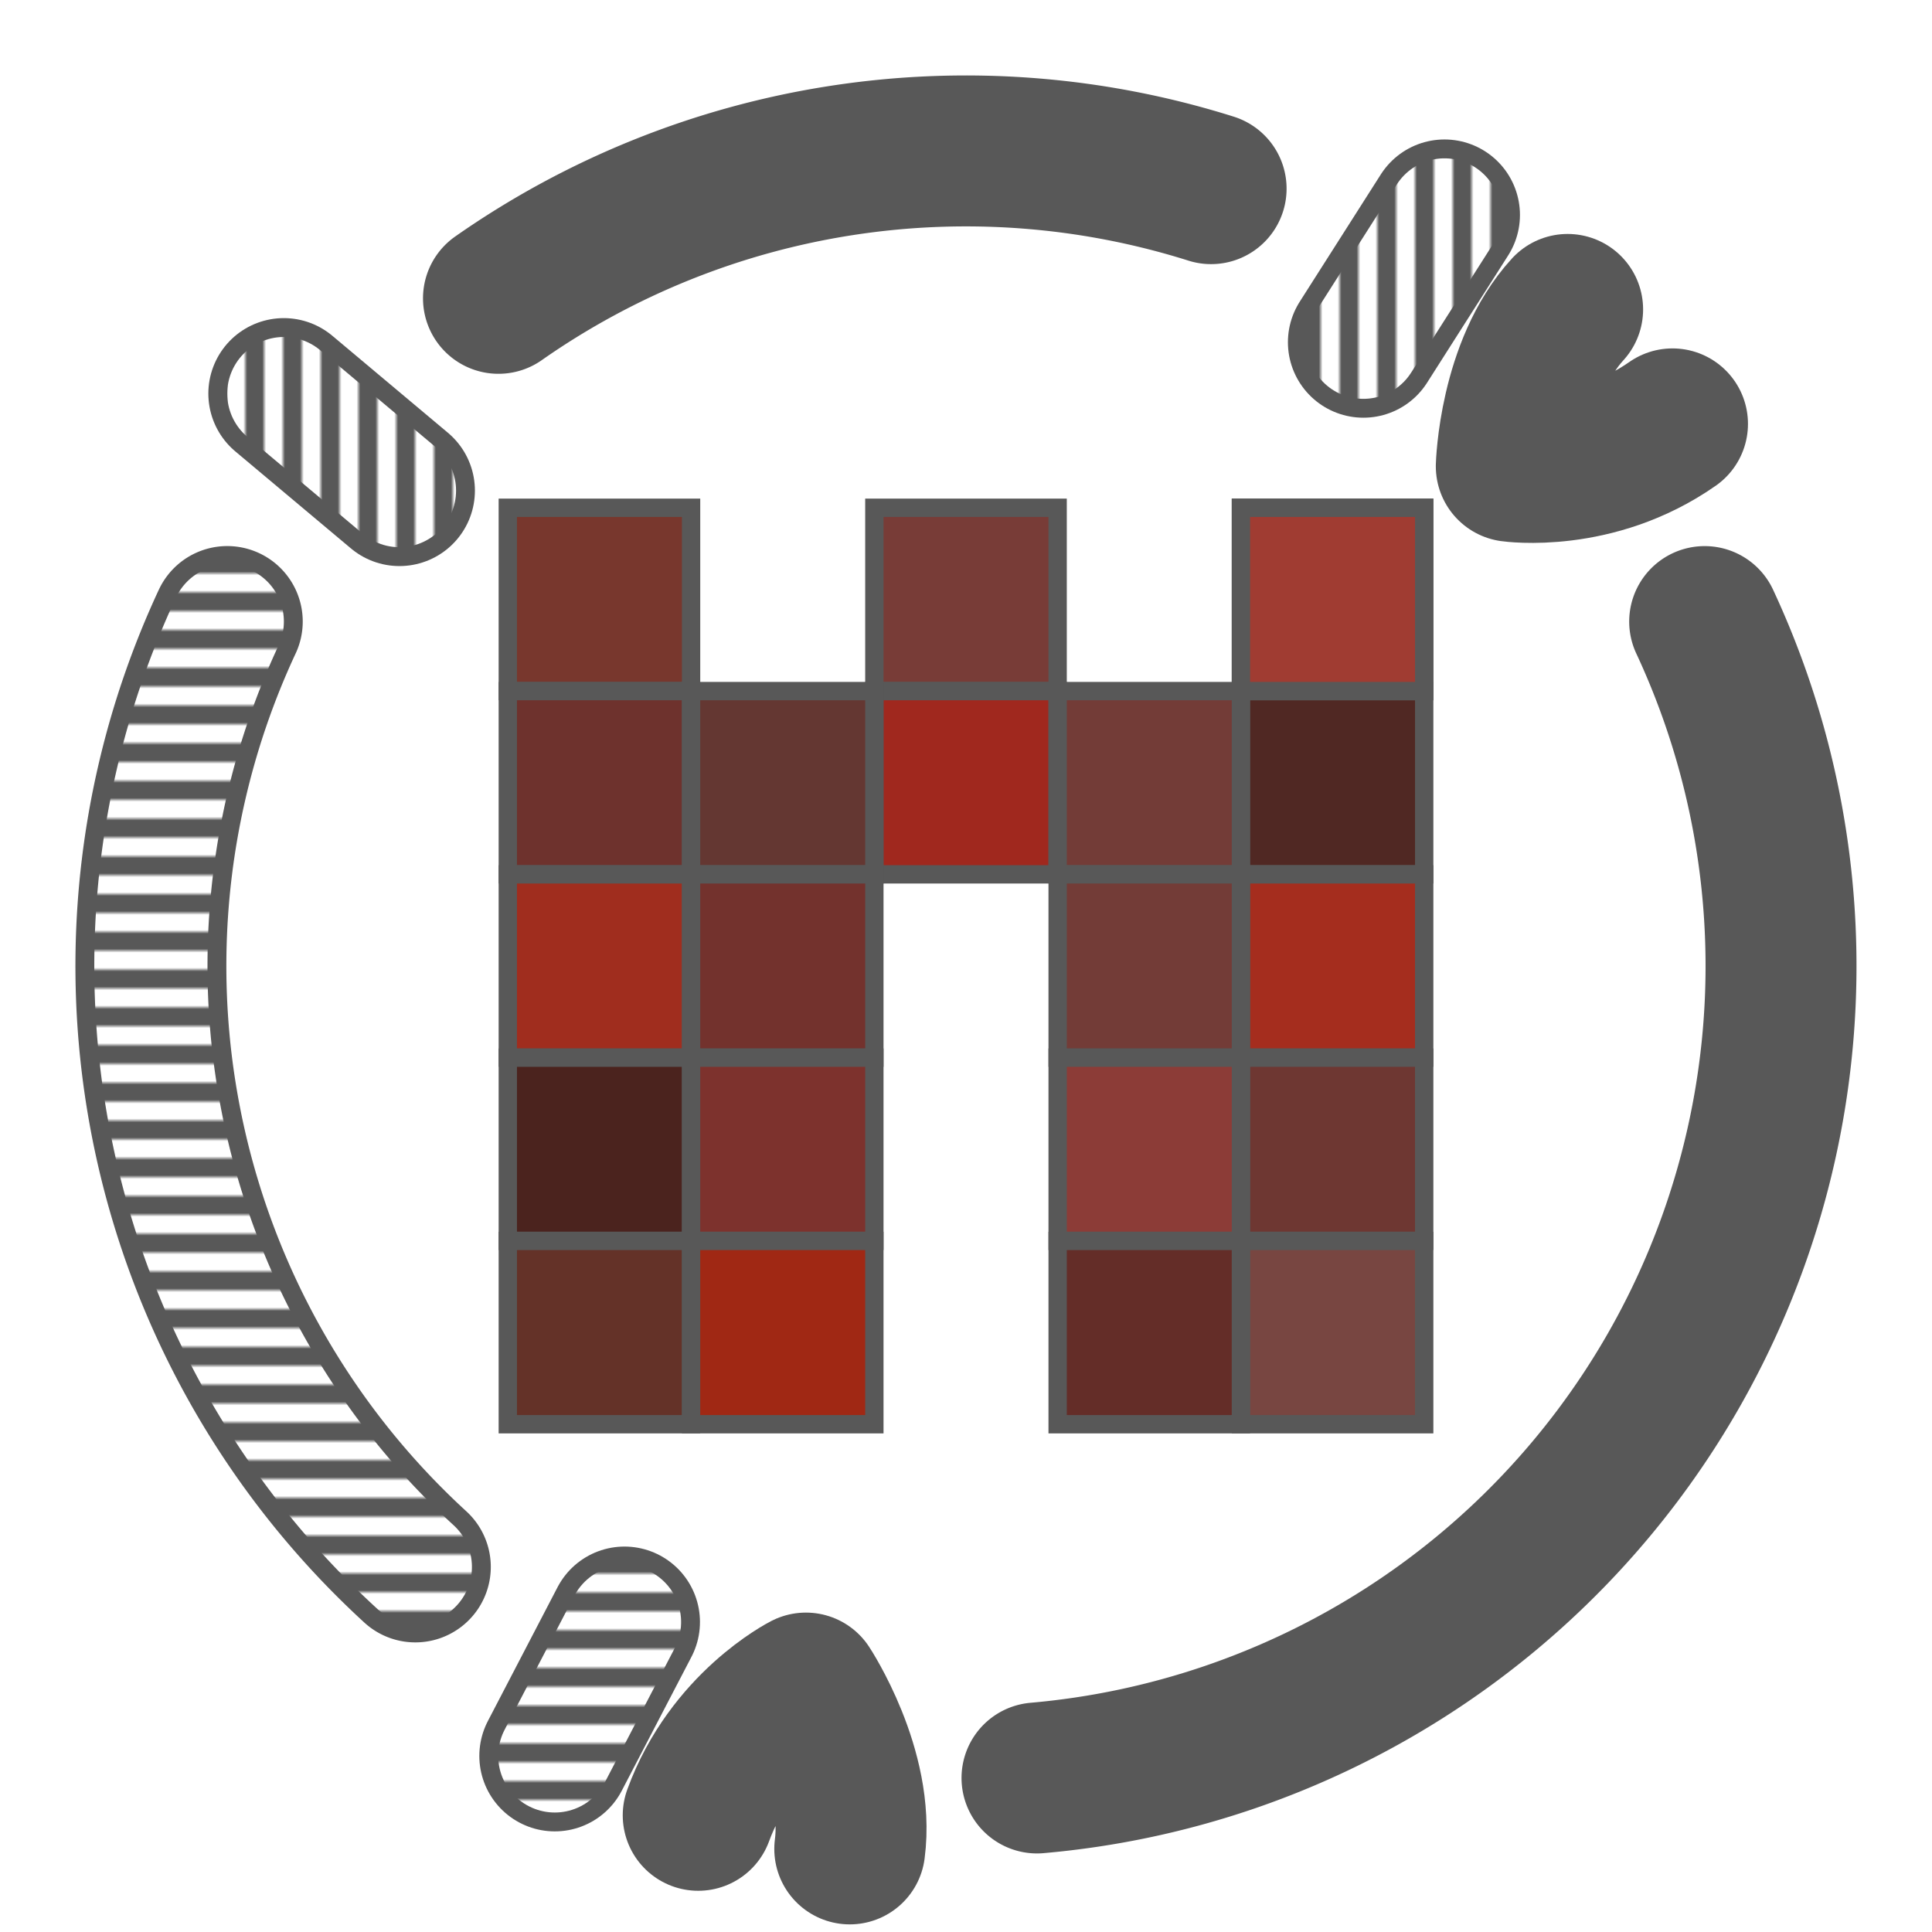 <?xml version="1.0" encoding="UTF-8" standalone="no"?>
<!-- Created with Inkscape (http://www.inkscape.org/) -->

<svg
   xmlns:osb="http://www.openswatchbook.org/uri/2009/osb"
   xmlns:dc="http://purl.org/dc/elements/1.1/"
   xmlns:cc="http://creativecommons.org/ns#"
   xmlns:rdf="http://www.w3.org/1999/02/22-rdf-syntax-ns#"
   xmlns:svg="http://www.w3.org/2000/svg"
   xmlns="http://www.w3.org/2000/svg"
   xmlns:xlink="http://www.w3.org/1999/xlink"
   xmlns:sodipodi="http://sodipodi.sourceforge.net/DTD/sodipodi-0.dtd"
   xmlns:inkscape="http://www.inkscape.org/namespaces/inkscape"
   width="512"
   height="512"
   viewBox="0 0 512 512"
   version="1.1"
   id="svg3774"
   sodipodi:docname="New document 3.2019_05_31_12_54_53.0.svg"
   inkscape:version="0.92.2 5c3e80d, 2017-08-06"
   inkscape:export-filename="/Users/prokhor/Downloads/art 2/New document 3.2019_05_31_12_54_53.0.png"
   inkscape:export-xdpi="96"
   inkscape:export-ydpi="96">
  <defs
     id="defs3768">
    <pattern
       inkscape:collect="always"
       xlink:href="#pattern1800"
       id="pattern3036"
       patternTransform="rotate(-90,514.5,519.5)" />
    <pattern
       inkscape:collect="always"
       xlink:href="#pattern1800"
       id="pattern3033"
       patternTransform="rotate(-90,514.5,519.5)" />
    <pattern
       inkscape:collect="always"
       xlink:href="#pattern1606"
       id="pattern2792"
       patternTransform="translate(-10,530.567)" />
    <linearGradient
       inkscape:collect="always"
       id="linearGradient1775">
      <stop
         style="stop-color:#ffffff;stop-opacity:1"
         offset="0"
         id="stop1771" />
      <stop
         id="stop1779"
         offset="0.5"
         style="stop-color:#ffffff;stop-opacity:1" />
      <stop
         style="stop-color:#000000;stop-opacity:0"
         offset="0.5"
         id="stop1781" />
      <stop
         style="stop-color:#000000;stop-opacity:0.071"
         offset="1"
         id="stop1773" />
    </linearGradient>
    <linearGradient
       id="linearGradient46614"
       inkscape:collect="always">
      <stop
         id="stop46606"
         offset="0"
         style="stop-color:#ffffff;stop-opacity:1" />
      <stop
         style="stop-color:#ffffff;stop-opacity:1"
         offset="0.5"
         id="stop46608" />
      <stop
         id="stop46610"
         offset="0.5"
         style="stop-color:#ff0000;stop-opacity:0" />
      <stop
         id="stop46612"
         offset="1"
         style="stop-color:#ff0000;stop-opacity:0" />
    </linearGradient>
    <linearGradient
       id="linearGradient43424"
       osb:paint="solid">
      <stop
         style="stop-color:#696969;stop-opacity:1;"
         offset="0"
         id="stop43422" />
    </linearGradient>
    <linearGradient
       id="linearGradient4341"
       osb:paint="solid">
      <stop
         style="stop-color:#ff0000;stop-opacity:1;"
         offset="0"
         id="stop4339" />
    </linearGradient>
    <linearGradient
       inkscape:collect="always"
       xlink:href="#linearGradient46614"
       id="linearGradient1604"
       gradientUnits="userSpaceOnUse"
       gradientTransform="translate(310,-245.067)"
       x1="-310"
       y1="250.067"
       x2="-300"
       y2="250.067"
       spreadMethod="repeat" />
    <pattern
       patternUnits="userSpaceOnUse"
       width="10"
       height="10"
       patternTransform="translate(-10,530.567)"
       id="pattern1606">
      <path
         style="opacity:1;fill:#ffffff;fill-opacity:1;stroke:url(#linearGradient1604);stroke-width:10;stroke-linecap:butt;stroke-linejoin:round;stroke-miterlimit:4;stroke-dasharray:none;stroke-dashoffset:0;stroke-opacity:1;paint-order:fill markers stroke"
         d="M 0,5 H 10"
         id="path1602"
         inkscape:connector-curvature="0"
         sodipodi:nodetypes="cc" />
    </pattern>
    <linearGradient
       inkscape:collect="always"
       xlink:href="#linearGradient1775"
       id="linearGradient1777"
       x1="-512"
       y1="512"
       x2="0"
       y2="512"
       gradientUnits="userSpaceOnUse"
       gradientTransform="matrix(0.02,0,0,0.02,10,-7.5)" />
    <pattern
       patternUnits="userSpaceOnUse"
       width="10"
       height="5"
       patternTransform="translate(-10,507)"
       id="pattern1783">
      <path
         inkscape:connector-curvature="0"
         id="path1769"
         d="m 10,2.5 v 0 0 0 0 H 0"
         style="opacity:1;fill:none;fill-opacity:1;stroke:url(#linearGradient1777);stroke-width:5;stroke-linecap:butt;stroke-linejoin:round;stroke-miterlimit:4;stroke-dasharray:none;stroke-dashoffset:0;stroke-opacity:1;paint-order:fill markers stroke" />
    </pattern>
    <linearGradient
       inkscape:collect="always"
       xlink:href="#linearGradient46614"
       id="linearGradient1798"
       x1="-10"
       y1="509.5"
       x2="0"
       y2="509.5"
       gradientUnits="userSpaceOnUse"
       gradientTransform="translate(10,-507)" />
    <pattern
       patternUnits="userSpaceOnUse"
       width="10"
       height="5"
       patternTransform="translate(-10,507)"
       id="pattern1800">
      <path
         inkscape:connector-curvature="0"
         id="path1788"
         d="m 10,2.5 v 0 0 0 0 H 0"
         style="opacity:1;fill:none;fill-opacity:1;stroke:url(#linearGradient1798);stroke-width:5;stroke-linecap:butt;stroke-linejoin:round;stroke-miterlimit:4;stroke-dasharray:none;stroke-dashoffset:0;stroke-opacity:1;paint-order:fill markers stroke" />
    </pattern>
  </defs>
  <sodipodi:namedview
     id="base"
     pagecolor="#ffffff"
     bordercolor="#666666"
     borderopacity="1.0"
     inkscape:pageopacity="0"
     inkscape:pageshadow="2"
     inkscape:zoom="0.5"
     inkscape:cx="107.06854"
     inkscape:cy="206.75415"
     inkscape:document-units="px"
     inkscape:current-layer="layer5"
     showgrid="true"
     units="px"
     inkscape:object-nodes="true"
     inkscape:window-width="1440"
     inkscape:window-height="855"
     inkscape:window-x="0"
     inkscape:window-y="1"
     inkscape:window-maximized="1"
     inkscape:snap-nodes="true"
     inkscape:snap-smooth-nodes="true"
     inkscape:snap-intersection-paths="true"
     inkscape:object-paths="true" />
  <g
     inkscape:groupmode="layer"
     id="layer3"
     inkscape:label="pattern"
     transform="translate(0,-512)"
     style="display:inline"
     sodipodi:insensitive="true">
    <rect
       style="fill:url(#pattern1800);stroke:none"
       width="10"
       height="5"
       x="-10"
       y="507"
       id="rect1803" />
  </g>
  <g
     inkscape:groupmode="layer"
     id="layer5"
     inkscape:label="backlog"
     sodipodi:insensitive="true">
    <rect
       style="opacity:1;fill:#78372d;fill-opacity:1;stroke:#585858;stroke-width:4.857;stroke-linecap:round;stroke-linejoin:miter;stroke-miterlimit:4;stroke-dasharray:none;stroke-dashoffset:0;stroke-opacity:1;paint-order:markers fill stroke"
       id="rect817"
       width="48.571"
       height="48.571"
       x="134.571"
       y="134.571" />
    <rect
       y="134.571"
       x="231.714"
       height="48.571"
       width="48.571"
       id="rect819"
       style="opacity:1;fill:#783c37;fill-opacity:1;stroke:#585858;stroke-width:4.857;stroke-linecap:round;stroke-linejoin:miter;stroke-miterlimit:4;stroke-dasharray:none;stroke-dashoffset:0;stroke-opacity:1;paint-order:markers fill stroke" />
    <rect
       style="opacity:1;fill:#fa8072;fill-opacity:1;stroke:#585858;stroke-width:4.857;stroke-linecap:round;stroke-linejoin:miter;stroke-miterlimit:4;stroke-dasharray:none;stroke-dashoffset:0;stroke-opacity:1;paint-order:markers fill stroke"
       id="rect821"
       width="48.571"
       height="48.571"
       x="328.857"
       y="134.571" />
    <rect
       y="183.143"
       x="134.571"
       height="48.571"
       width="48.571"
       id="rect898"
       style="opacity:1;fill:#6e322d;fill-opacity:1;stroke:#585858;stroke-width:4.857;stroke-linecap:round;stroke-linejoin:miter;stroke-miterlimit:4;stroke-dasharray:none;stroke-dashoffset:0;stroke-opacity:1;paint-order:markers fill stroke" />
    <rect
       style="opacity:1;fill:#a0281e;fill-opacity:1;stroke:#585858;stroke-width:4.857;stroke-linecap:round;stroke-linejoin:miter;stroke-miterlimit:4;stroke-dasharray:none;stroke-dashoffset:0;stroke-opacity:1;paint-order:markers fill stroke"
       id="rect900"
       width="48.571"
       height="48.571"
       x="231.714"
       y="183.143" />
    <rect
       y="183.143"
       x="328.857"
       height="48.571"
       width="48.571"
       id="rect902"
       style="opacity:1;fill:#502823;fill-opacity:1;stroke:#585858;stroke-width:4.857;stroke-linecap:round;stroke-linejoin:miter;stroke-miterlimit:4;stroke-dasharray:none;stroke-dashoffset:0;stroke-opacity:1;paint-order:markers fill stroke" />
    <rect
       style="opacity:1;fill:#a02d1e;fill-opacity:1;stroke:#585858;stroke-width:4.857;stroke-linecap:round;stroke-linejoin:miter;stroke-miterlimit:4;stroke-dasharray:none;stroke-dashoffset:0;stroke-opacity:1;paint-order:markers fill stroke"
       id="rect904"
       width="48.571"
       height="48.571"
       x="134.571"
       y="231.714" />
    <rect
       style="opacity:1;fill:#a52d1e;fill-opacity:1;stroke:#585858;stroke-width:4.857;stroke-linecap:round;stroke-linejoin:miter;stroke-miterlimit:4;stroke-dasharray:none;stroke-dashoffset:0;stroke-opacity:1;paint-order:markers fill stroke"
       id="rect908"
       width="48.571"
       height="48.571"
       x="328.857"
       y="231.714" />
    <rect
       style="opacity:1;fill:#4b231e;fill-opacity:1;stroke:#585858;stroke-width:4.857;stroke-linecap:round;stroke-linejoin:miter;stroke-miterlimit:4;stroke-dasharray:none;stroke-dashoffset:0;stroke-opacity:1;paint-order:markers fill stroke"
       id="rect910"
       width="48.571"
       height="48.571"
       x="134.571"
       y="280.286" />
    <rect
       style="opacity:1;fill:#6e3732;fill-opacity:1;stroke:#585858;stroke-width:4.857;stroke-linecap:round;stroke-linejoin:miter;stroke-miterlimit:4;stroke-dasharray:none;stroke-dashoffset:0;stroke-opacity:1;paint-order:markers fill stroke"
       id="rect912"
       width="48.571"
       height="48.571"
       x="328.857"
       y="280.286" />
    <rect
       y="328.857"
       x="134.571"
       height="48.571"
       width="48.571"
       id="rect914"
       style="opacity:1;fill:#643228;fill-opacity:1;stroke:#585858;stroke-width:4.857;stroke-linecap:round;stroke-linejoin:miter;stroke-miterlimit:4;stroke-dasharray:none;stroke-dashoffset:0;stroke-opacity:1;paint-order:markers fill stroke" />
    <rect
       y="328.857"
       x="328.857"
       height="48.571"
       width="48.571"
       id="rect916"
       style="opacity:1;fill:#784641;fill-opacity:1;stroke:#585858;stroke-width:4.857;stroke-linecap:round;stroke-linejoin:miter;stroke-miterlimit:4;stroke-dasharray:none;stroke-dashoffset:0;stroke-opacity:1;paint-order:markers fill stroke" />
    <rect
       style="opacity:1;fill:#643732;fill-opacity:1;stroke:#585858;stroke-width:4.857;stroke-linecap:round;stroke-linejoin:miter;stroke-miterlimit:4;stroke-dasharray:none;stroke-dashoffset:0;stroke-opacity:1;paint-order:markers fill stroke"
       id="rect918"
       width="48.571"
       height="48.571"
       x="183.143"
       y="183.143" />
    <rect
       y="231.714"
       x="183.143"
       height="48.571"
       width="48.571"
       id="rect920"
       style="opacity:1;fill:#73322d;fill-opacity:1;stroke:#585858;stroke-width:4.857;stroke-linecap:round;stroke-linejoin:miter;stroke-miterlimit:4;stroke-dasharray:none;stroke-dashoffset:0;stroke-opacity:1;paint-order:markers fill stroke" />
    <rect
       y="280.286"
       x="183.143"
       height="48.571"
       width="48.571"
       id="rect922"
       style="opacity:1;fill:#7d322d;fill-opacity:1;stroke:#585858;stroke-width:4.857;stroke-linecap:round;stroke-linejoin:miter;stroke-miterlimit:4;stroke-dasharray:none;stroke-dashoffset:0;stroke-opacity:1;paint-order:markers fill stroke" />
    <rect
       style="opacity:1;fill:#a02814;fill-opacity:1;stroke:#585858;stroke-width:4.857;stroke-linecap:round;stroke-linejoin:miter;stroke-miterlimit:4;stroke-dasharray:none;stroke-dashoffset:0;stroke-opacity:1;paint-order:markers fill stroke"
       id="rect924"
       width="48.571"
       height="48.571"
       x="183.143"
       y="328.857" />
    <rect
       y="183.143"
       x="280.286"
       height="48.571"
       width="48.571"
       id="rect926"
       style="opacity:1;fill:#733c37;fill-opacity:1;stroke:#585858;stroke-width:4.857;stroke-linecap:round;stroke-linejoin:miter;stroke-miterlimit:4;stroke-dasharray:none;stroke-dashoffset:0;stroke-opacity:1;paint-order:markers fill stroke" />
    <rect
       style="opacity:1;fill:#733c37;fill-opacity:1;stroke:#585858;stroke-width:4.857;stroke-linecap:round;stroke-linejoin:miter;stroke-miterlimit:4;stroke-dasharray:none;stroke-dashoffset:0;stroke-opacity:1;paint-order:markers fill stroke"
       id="rect928"
       width="48.571"
       height="48.571"
       x="280.286"
       y="231.714" />
    <rect
       style="opacity:1;fill:#8c3c37;fill-opacity:1;stroke:#585858;stroke-width:4.857;stroke-linecap:round;stroke-linejoin:miter;stroke-miterlimit:4;stroke-dasharray:none;stroke-dashoffset:0;stroke-opacity:1;paint-order:markers fill stroke"
       id="rect930"
       width="48.571"
       height="48.571"
       x="280.286"
       y="280.286" />
    <rect
       y="328.857"
       x="280.286"
       height="48.571"
       width="48.571"
       id="rect932"
       style="opacity:1;fill:#642d28;fill-opacity:1;stroke:#585858;stroke-width:4.857;stroke-linecap:round;stroke-linejoin:miter;stroke-miterlimit:4;stroke-dasharray:none;stroke-dashoffset:0;stroke-opacity:1;paint-order:markers fill stroke" />
    <rect
       y="134.571"
       x="328.857"
       height="48.571"
       width="48.571"
       id="rect997"
       style="opacity:1;fill:#a03c32;fill-opacity:1;stroke:#585858;stroke-width:4.857;stroke-linecap:round;stroke-linejoin:miter;stroke-miterlimit:4;stroke-dasharray:none;stroke-dashoffset:0;stroke-opacity:1;paint-order:markers fill stroke" />
  </g>
  <g
     inkscape:label="line"
     inkscape:groupmode="layer"
     id="layer1"
     style="display:inline;opacity:1"
     transform="translate(0,-538.067)">
    <path
       sodipodi:open="true"
       d="M 320.956,-588.062 A 216.012,216 0 0 1 132.101,-617.128"
       sodipodi:end="2.1816616"
       sodipodi:start="1.2653637"
       sodipodi:ry="216"
       sodipodi:rx="216.01205"
       sodipodi:cy="-794.0647"
       sodipodi:cx="256"
       sodipodi:type="arc"
       id="path1733"
       style="opacity:1;fill:none;fill-opacity:1;stroke:#585858;stroke-width:40;stroke-linecap:round;stroke-linejoin:round;stroke-miterlimit:4;stroke-dasharray:none;stroke-dashoffset:0;stroke-opacity:1;paint-order:fill markers stroke"
       transform="scale(1,-1)" />
    <path
       style="opacity:1;fill:none;fill-opacity:1;stroke:#585858;stroke-width:40;stroke-linecap:round;stroke-linejoin:round;stroke-miterlimit:4;stroke-dasharray:none;stroke-dashoffset:0;stroke-opacity:1;paint-order:fill markers stroke"
       id="path1702"
       sodipodi:type="arc"
       sodipodi:cx="-559.69507"
       sodipodi:cy="618.74835"
       sodipodi:rx="216.00301"
       sodipodi:ry="216.00903"
       sodipodi:start="0.61086524"
       sodipodi:end="2.5307274"
       d="m -382.756,742.646 a 216.003,216.009 0 0 1 -176.939,92.111 216.003,216.009 0 0 1 -176.939,-92.111"
       sodipodi:open="true"
       transform="matrix(0.5,-0.866,0.866,0.5,0,0)" />
    <path
       transform="scale(1,-1)"
       style="opacity:1;fill:none;fill-opacity:1;stroke:url(#pattern1800);stroke-width:30;stroke-linecap:round;stroke-linejoin:round;stroke-miterlimit:4;stroke-dasharray:none;stroke-dashoffset:0;stroke-opacity:1;paint-order:fill markers stroke"
       id="path2779"
       sodipodi:type="arc"
       sodipodi:cx="256"
       sodipodi:cy="-794.0647"
       sodipodi:rx="216.01205"
       sodipodi:ry="216"
       sodipodi:start="1.2653637"
       sodipodi:end="2.1816616"
       d="M 320.956,-588.062 A 216.012,216 0 0 1 132.101,-617.128"
       sodipodi:open="true" />
    <path
       d="M 953.317,-110.064 A 216,216.012 0 0 1 702.779,-60.227"
       sodipodi:end="2.0071286"
       sodipodi:start="0.74176493"
       sodipodi:ry="216.01205"
       sodipodi:rx="216"
       sodipodi:cy="-256"
       sodipodi:cx="794.0647"
       sodipodi:type="arc"
       id="circle1710"
       style="opacity:1;fill:none;fill-opacity:1;stroke:#585858;stroke-width:40;stroke-linecap:round;stroke-linejoin:round;stroke-miterlimit:4;stroke-dasharray:none;stroke-dashoffset:0;stroke-opacity:1;paint-order:fill markers stroke"
       transform="rotate(90)"
       sodipodi:open="true" />
    <path
       sodipodi:open="true"
       transform="rotate(90)"
       style="opacity:1;fill:none;fill-opacity:1;stroke:url(#pattern2792);stroke-width:30;stroke-linecap:round;stroke-linejoin:round;stroke-miterlimit:4;stroke-dasharray:none;stroke-dashoffset:0;stroke-opacity:1;paint-order:fill markers stroke"
       id="path2785"
       sodipodi:type="arc"
       sodipodi:cx="794.0647"
       sodipodi:cy="-256"
       sodipodi:rx="216"
       sodipodi:ry="216.01205"
       sodipodi:start="0.74176493"
       sodipodi:end="2.0071286"
       d="M 953.317,-110.064 A 216,216.012 0 0 1 702.779,-60.227" />
    <path
       transform="matrix(0.5,-0.866,0.866,0.5,0,0)"
       sodipodi:open="true"
       d="m -382.756,742.646 a 216.003,216.009 0 0 1 -176.939,92.111 216.003,216.009 0 0 1 -176.939,-92.111"
       sodipodi:end="2.5307274"
       sodipodi:start="0.61086524"
       sodipodi:ry="216.00903"
       sodipodi:rx="216.00301"
       sodipodi:cy="618.74835"
       sodipodi:cx="-559.69507"
       sodipodi:type="arc"
       id="path2816"
       style="opacity:1;fill:none;fill-opacity:1;stroke:url(#pattern1606);stroke-width:30;stroke-linecap:round;stroke-linejoin:round;stroke-miterlimit:4;stroke-dasharray:none;stroke-dashoffset:0;stroke-opacity:1;paint-order:fill markers stroke" />
  </g>
  <g
     inkscape:groupmode="layer"
     id="layer2"
     inkscape:label="164"
     style="display:inline;opacity:1"
     transform="translate(0,-512)">
    <path
       inkscape:tile-y0="100.47172"
       inkscape:tile-x0="42.446421"
       sodipodi:nodetypes="cc"
       inkscape:connector-curvature="0"
       id="use2687"
       d="m 75.214,616.302 30.642,25.712"
       style="opacity:1;fill:none;fill-opacity:1;stroke:#585858;stroke-width:40;stroke-linecap:round;stroke-linejoin:round;stroke-miterlimit:4;stroke-dasharray:none;stroke-dashoffset:0;stroke-opacity:1;paint-order:fill markers stroke" />
    <path
       inkscape:tile-y0="92.158112"
       inkscape:tile-x0="48.542212"
       sodipodi:nodetypes="ccc"
       inkscape:connector-curvature="0"
       id="use2753"
       d="m 443.231,624.332 c -20.587,14.41 -42.725,11.252 -42.725,11.252 0,0 0.718,-26.069 14.933,-41.582"
       style="opacity:1;fill:none;fill-opacity:1;stroke:#585858;stroke-width:40;stroke-linecap:round;stroke-linejoin:round;stroke-miterlimit:4;stroke-dasharray:none;stroke-dashoffset:0;stroke-opacity:1;paint-order:fill markers stroke" />
    <path
       inkscape:tile-y0="92.158112"
       inkscape:tile-x0="48.542212"
       sodipodi:nodetypes="cc"
       inkscape:connector-curvature="0"
       id="use2761"
       d="m 382.803,568.96 -21.492,33.736"
       style="opacity:1;fill:none;fill-opacity:1;stroke:#585858;stroke-width:40;stroke-linecap:round;stroke-linejoin:round;stroke-miterlimit:4;stroke-dasharray:none;stroke-dashoffset:0;stroke-opacity:1;paint-order:fill markers stroke" />
    <path
       style="opacity:1;fill:none;fill-opacity:1;stroke:url(#pattern1606);stroke-width:30;stroke-linecap:round;stroke-linejoin:round;stroke-miterlimit:4;stroke-dasharray:none;stroke-dashoffset:0;stroke-opacity:1;paint-order:fill markers stroke"
       d="m 75.214,616.302 30.642,25.712"
       id="path2773"
       inkscape:connector-curvature="0"
       sodipodi:nodetypes="cc"
       inkscape:tile-x0="42.446421"
       inkscape:tile-y0="100.47172" />
    <path
       style="opacity:1;fill:none;fill-opacity:1;stroke:url(#pattern1606);stroke-width:30;stroke-linecap:round;stroke-linejoin:round;stroke-miterlimit:4;stroke-dasharray:none;stroke-dashoffset:0;stroke-opacity:1;paint-order:fill markers stroke"
       d="m 443.231,624.332 c -20.587,14.41 -42.725,11.252 -42.725,11.252 0,0 0.718,-26.069 14.933,-41.582"
       id="path2775"
       inkscape:connector-curvature="0"
       sodipodi:nodetypes="ccc"
       inkscape:tile-x0="48.542212"
       inkscape:tile-y0="92.158112" />
    <path
       style="opacity:1;fill:none;fill-opacity:1;stroke:url(#pattern1606);stroke-width:30;stroke-linecap:round;stroke-linejoin:round;stroke-miterlimit:4;stroke-dasharray:none;stroke-dashoffset:0;stroke-opacity:1;paint-order:fill markers stroke"
       d="m 382.803,568.96 -21.492,33.736"
       id="path2777"
       inkscape:connector-curvature="0"
       sodipodi:nodetypes="cc"
       inkscape:tile-x0="48.542212"
       inkscape:tile-y0="92.158112" />
    <path
       inkscape:tile-y0="109.04331"
       inkscape:tile-x0="36.719066"
       sodipodi:nodetypes="cc"
       inkscape:connector-curvature="0"
       id="use2863"
       d="m 147.027,977.335 18.47,-35.48"
       style="opacity:1;fill:none;fill-opacity:1;stroke:#585858;stroke-width:40;stroke-linecap:round;stroke-linejoin:round;stroke-miterlimit:4;stroke-dasharray:none;stroke-dashoffset:0;stroke-opacity:1;paint-order:fill markers stroke" />
    <path
       inkscape:tile-y0="109.04331"
       inkscape:tile-x0="36.719066"
       sodipodi:nodetypes="ccc"
       inkscape:connector-curvature="0"
       id="use2867"
       d="m 185.033,993.077 c 8.599,-23.612 28.544,-33.723 28.544,-33.723 0,0 14.364,21.767 11.618,42.627"
       style="opacity:1;fill:none;fill-opacity:1;stroke:#585858;stroke-width:40;stroke-linecap:round;stroke-linejoin:round;stroke-miterlimit:4;stroke-dasharray:none;stroke-dashoffset:0;stroke-opacity:1;paint-order:fill markers stroke" />
    <path
       style="opacity:1;fill:none;fill-opacity:1;stroke:url(#pattern3036);stroke-width:30;stroke-linecap:round;stroke-linejoin:round;stroke-miterlimit:4;stroke-dasharray:none;stroke-dashoffset:0;stroke-opacity:1;paint-order:fill markers stroke"
       d="m 147.027,977.335 18.47,-35.48"
       id="path2984"
       inkscape:connector-curvature="0"
       sodipodi:nodetypes="cc"
       inkscape:tile-x0="36.719066"
       inkscape:tile-y0="109.04331" />
    <path
       style="opacity:1;fill:none;fill-opacity:1;stroke:url(#pattern3033);stroke-width:30;stroke-linecap:round;stroke-linejoin:round;stroke-miterlimit:4;stroke-dasharray:none;stroke-dashoffset:0;stroke-opacity:1;paint-order:fill markers stroke"
       d="m 185.033,993.077 c 8.599,-23.612 28.544,-33.723 28.544,-33.723 0,0 14.364,21.767 11.618,42.627"
       id="path2986"
       inkscape:connector-curvature="0"
       sodipodi:nodetypes="ccc"
       inkscape:tile-x0="36.719066"
       inkscape:tile-y0="109.04331" />
  </g>
</svg>

